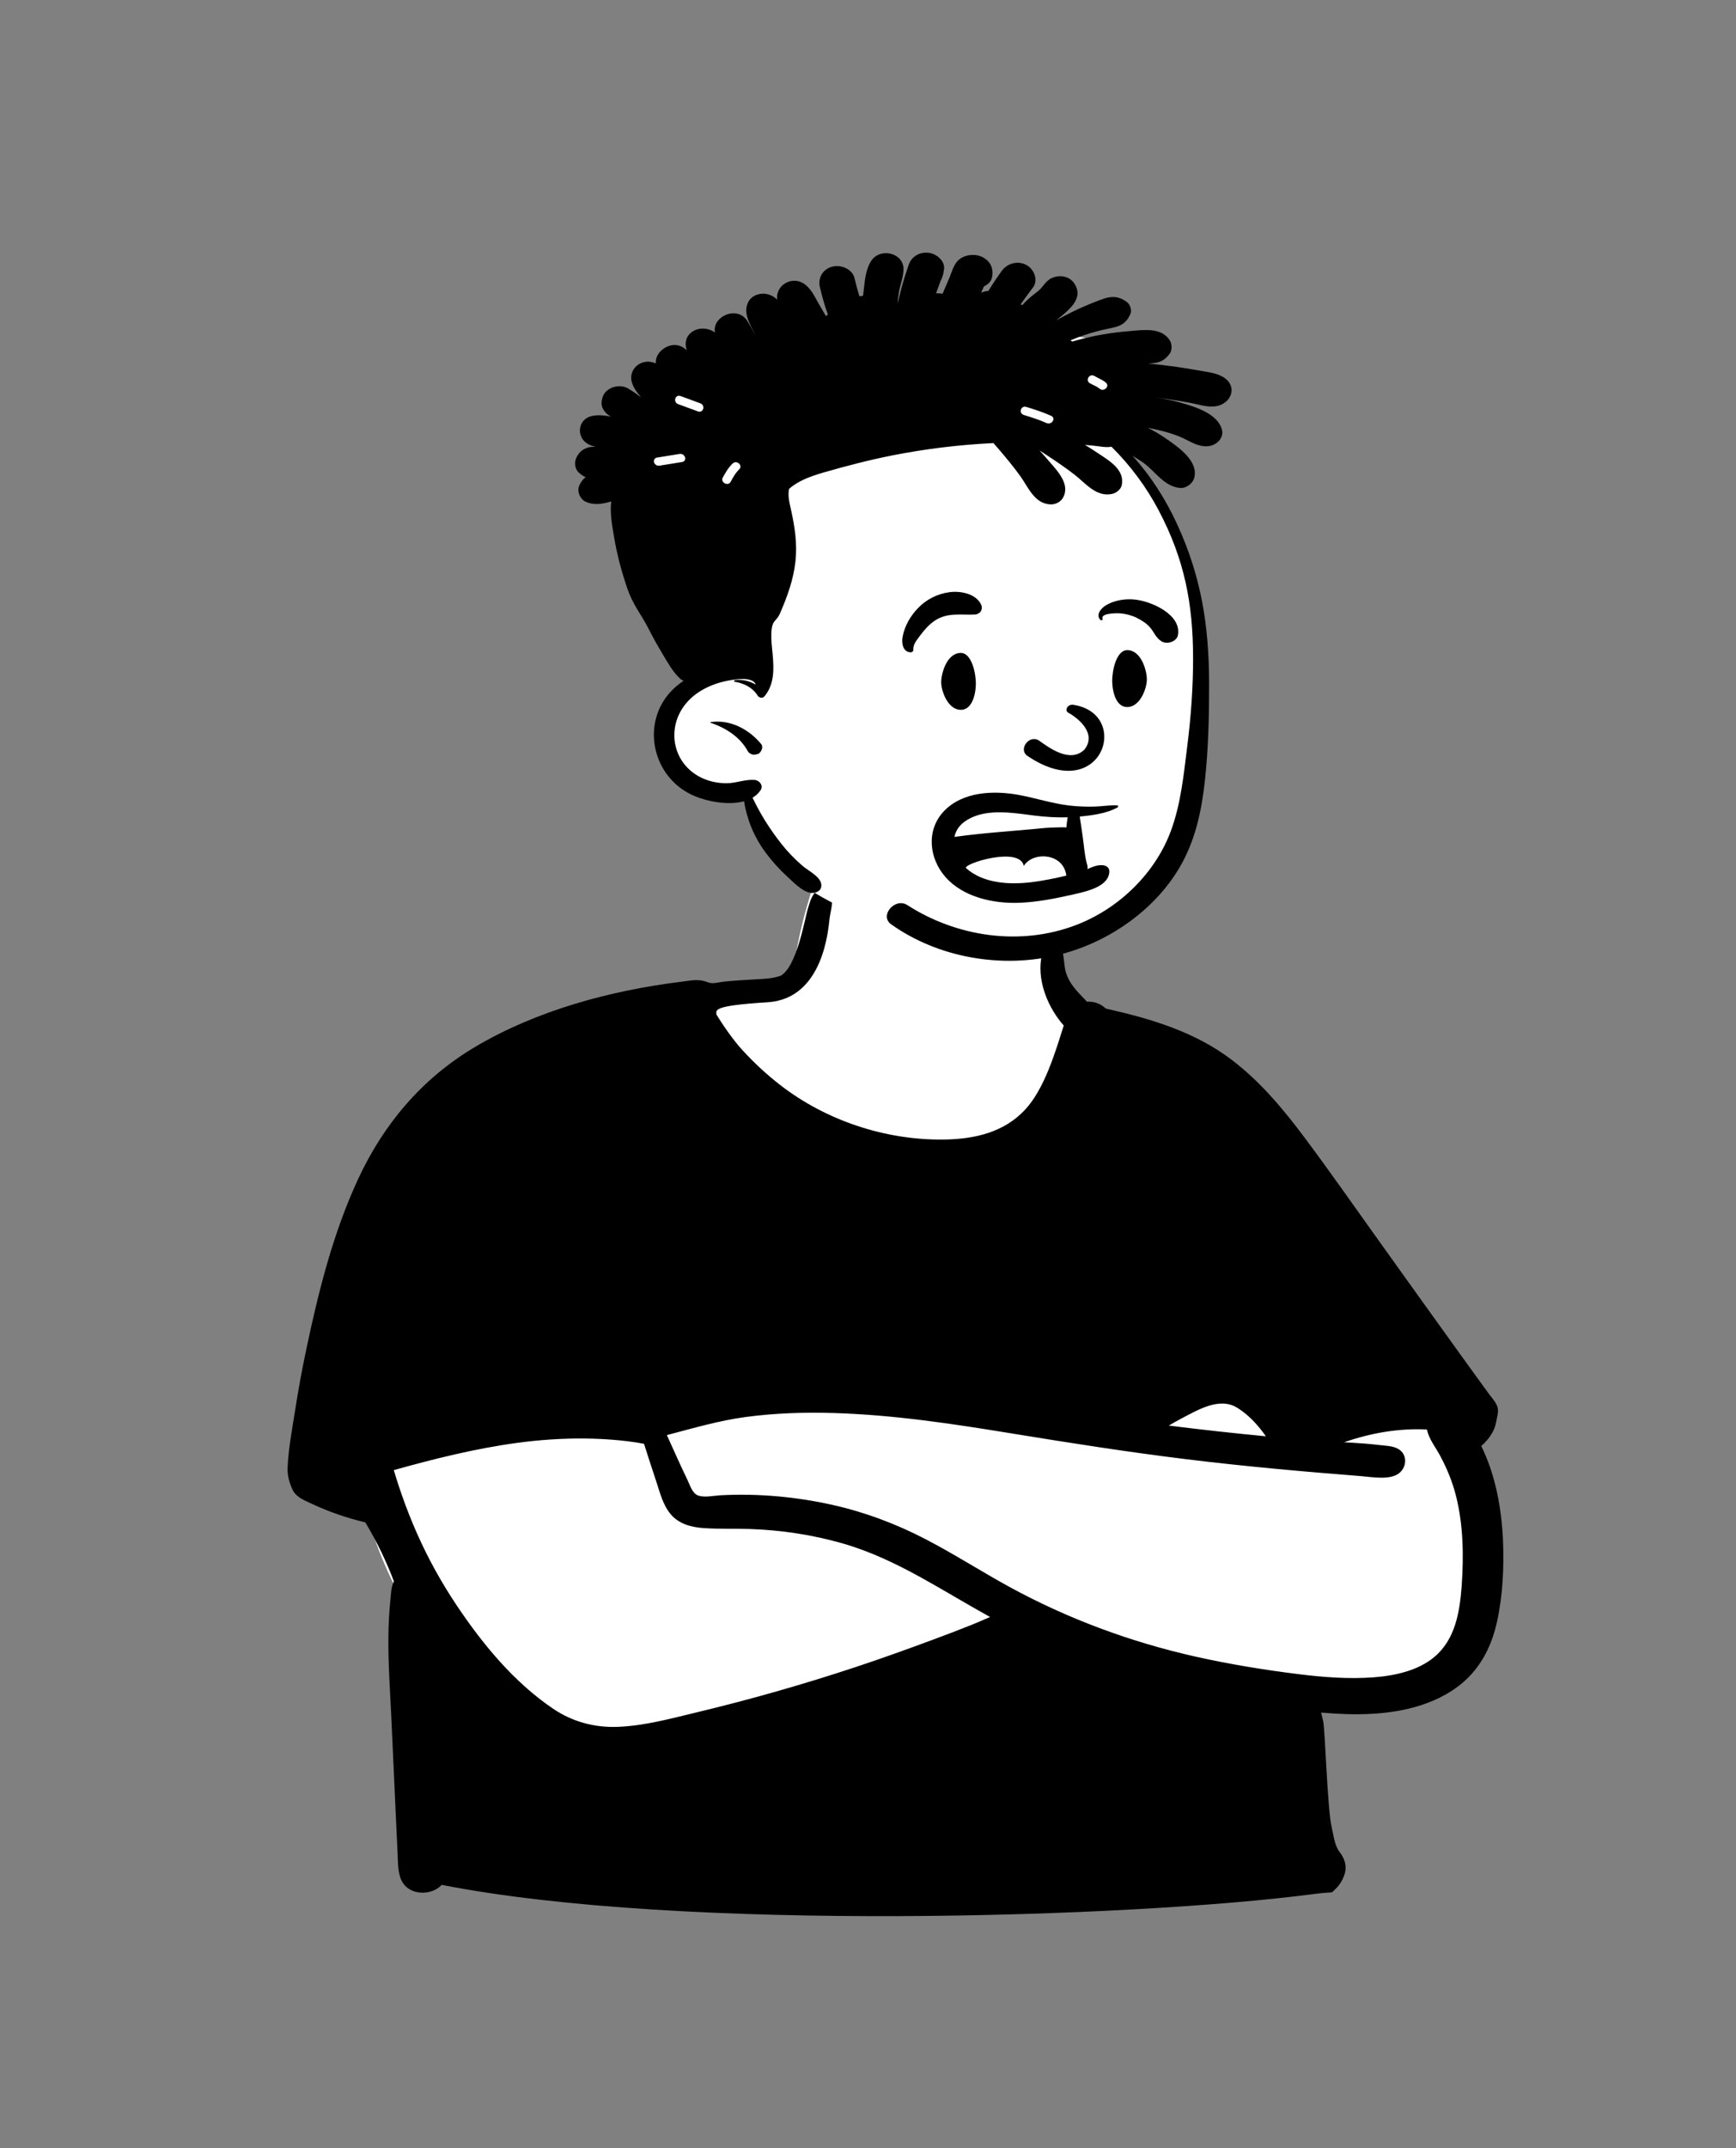 <svg width="186" height="230" viewBox="0 0 186 230" fill="none" xmlns="http://www.w3.org/2000/svg">
<rect x="0" y="0" width="186" height="230" fill="#808080" stroke="none"/>
<path fill-rule="evenodd" clip-rule="evenodd" d="M131.542 128.068C130.127 127.606 128.762 127.071 127.519 126.285C123.936 123.84 121.599 120.16 119.391 116.673C116.281 111.602 114.066 106.199 112.534 100.562C111.876 98.14 111.652 95.332 110.157 93.185C106.768 88.689 96.829 89.271 91.551 90.06C88.017 90.634 87.287 94.259 86.484 96.942C85.816 99.171 85.378 101.426 85.011 103.711C84.137 104.237 83.151 104.665 82.21 105.038C71.963 107.918 70.162 113.258 66.249 121.507C59.638 133.497 41.701 138.191 38.991 152.381C37.246 161.748 42.21 170.561 47.328 178.349C52.095 186.856 58.749 190.938 69.347 188.929C79.287 186.885 88.839 183.465 98.604 180.823C103.334 179.757 108.056 176.984 113.031 177.951C123.282 180.061 133.815 181.054 144.32 180.78C159.07 181.327 159.068 168.348 157.554 158.298C156.494 142.657 147.888 132.614 131.542 128.068Z" fill="white"/>
<path fill-rule="evenodd" clip-rule="evenodd" d="M132.528 150.7C133.761 151.448 134.797 152.581 135.63 153.773C132.155 153.442 128.687 153.06 125.227 152.625C125.68 152.359 126.137 152.1 126.605 151.855C128.311 150.973 130.623 149.546 132.528 150.7ZM74.807 160.115C74.17 159.887 73.924 158.997 73.676 158.487C72.898 156.887 72.188 155.261 71.45 153.646C74.254 152.913 76.981 152.1 79.886 151.709C83.01 151.289 86.18 151.188 89.333 151.282C95.719 151.473 102.046 152.43 108.324 153.456C114.595 154.48 120.866 155.465 127.181 156.237C133.368 156.994 139.574 157.548 145.792 158.035C147 158.129 149.015 158.527 149.986 157.656C150.755 156.966 150.78 155.693 149.818 155.131C149.218 154.782 148.349 154.776 147.664 154.696C146.802 154.594 145.936 154.526 145.068 154.474C144.714 154.452 144.361 154.432 144.007 154.413C146.846 153.431 149.812 152.896 152.89 153.045C153.064 154.015 153.848 155.012 154.277 155.812C155.027 157.207 155.611 158.62 155.995 160.138C156.796 163.31 156.831 166.603 156.605 169.838C156.397 172.536 155.95 175.52 153.642 177.431C151.894 178.877 149.428 179.413 147.141 179.581C144.482 179.777 141.782 179.568 139.145 179.241C135.448 178.783 131.732 178.177 128.107 177.365C121.086 175.791 114.356 173.288 108.147 169.894C105.119 168.239 102.23 166.376 99.16 164.784C96.032 163.162 92.704 161.903 89.21 161.121C85.299 160.247 81.21 159.873 77.191 160.089C76.493 160.127 75.485 160.358 74.807 160.115ZM70.275 158.491C70.686 159.713 71 161.109 71.877 162.137C72.746 163.155 74.057 163.514 75.415 163.604C77.052 163.713 78.709 163.644 80.35 163.7C83.715 163.814 87.035 164.315 90.252 165.234C93.25 166.091 96.033 167.428 98.714 168.91C101.193 170.281 103.6 171.753 106.08 173.12C105.42 173.397 104.767 173.697 104.111 173.958C102.735 174.506 101.35 175.035 99.959 175.55C97.216 176.566 94.462 177.558 91.68 178.479C86.069 180.336 80.366 181.959 74.595 183.342C71.842 184.001 69.05 184.771 66.19 184.881C63.654 184.978 61.306 184.321 59.26 182.939C55.018 180.072 51.644 175.934 48.915 171.852C47.294 169.427 45.88 166.879 44.71 164.244C44.118 162.912 43.582 161.559 43.099 160.191C42.872 159.548 42.657 158.902 42.454 158.253C42.364 157.967 42.278 157.681 42.194 157.394C46.531 156.181 50.92 155.086 55.413 154.477C57.811 154.153 60.241 153.988 62.666 154.012C63.87 154.024 65.073 154.084 66.27 154.198C66.914 154.259 67.556 154.338 68.195 154.435C68.459 154.476 68.73 154.535 69.003 154.579C69.418 155.885 69.838 157.19 70.275 158.491ZM159.94 153.297C160.174 152.864 160.272 152.437 160.356 151.965C160.42 151.605 160.59 151.098 160.441 150.631C160.275 150.107 159.822 149.639 159.497 149.193C159.137 148.699 158.779 148.206 158.42 147.711C157.704 146.723 156.988 145.735 156.274 144.745C153.359 140.704 150.463 136.651 147.562 132.601C144.988 129.007 142.457 125.38 139.805 121.834C137.537 118.802 135.065 115.82 131.96 113.462C128.035 110.48 123.361 109.076 118.479 107.98C117.946 107.472 117.234 107.195 116.472 107.251C115.397 106.133 114.542 105.352 114.154 103.93C113.969 103.249 114.027 101.335 113.303 100.932C112.444 100.453 111.995 101.087 111.758 101.801C110.965 104.19 111.875 107.403 113.97 109.797C113.087 112.593 111.917 116.567 109.83 118.807C107.594 121.206 104.503 121.952 101.168 122.002C94.807 122.095 88.454 119.928 83.602 116.173C82.127 115.031 80.758 113.756 79.519 112.4C78.589 111.383 77.49 109.813 76.763 108.627C76.763 108.164 76.167 107.681 82.231 107.307C88.294 106.933 88.753 99.323 88.888 98.287C88.998 97.446 89.464 96.14 88.817 95.455C88.543 95.163 87.98 95.117 87.632 95.314C86.976 95.688 86.76 96.643 86.554 97.291C86.265 98.2 85.321 103.838 83.531 104.49C82.694 104.796 81.733 104.802 80.847 104.858C79.752 104.928 78.656 104.979 77.566 105.096C77.164 105.139 76.725 105.259 76.329 105.262C76.071 105.264 75.805 105.149 75.555 105.069C74.713 104.796 73.872 105 73.005 105.107C65.337 106.052 57.442 108.208 50.902 112.087C45.138 115.507 41.077 120.424 38.397 126.173C35.663 132.041 34.095 138.386 32.782 144.632C32.342 146.724 31.958 148.827 31.628 150.937C31.308 152.975 30.909 155.059 30.814 157.118C30.776 157.933 30.988 158.69 31.315 159.434C31.683 160.272 32.553 160.602 33.388 160.993C35.22 161.852 37.152 162.518 39.143 162.99C40.359 165.019 41.383 167.126 42.205 169.314C41.9 169.868 41.894 170.696 41.835 171.234C41.69 172.576 41.627 173.925 41.614 175.272C41.588 177.973 41.765 180.672 41.904 183.369C42.045 186.104 42.513 196.897 42.59 198.215C42.649 199.239 42.569 200.671 43.157 201.58C44.061 202.977 46.293 202.93 47.326 201.797C73.005 206.858 121.274 205.333 140.714 202.787C143.244 202.456 142.449 202.823 143.093 202.237C143.575 201.797 143.986 201.044 144.12 200.439C144.298 199.631 144.01 198.899 143.505 198.245C142.975 197.558 142.878 196.444 142.681 195.627C142.215 193.695 141.983 185.208 141.765 184.267C141.698 183.974 141.632 183.664 141.553 183.354C145.119 183.664 148.834 183.664 152.227 182.571C154.151 181.951 155.945 180.977 157.326 179.586C158.998 177.903 159.928 175.783 160.407 173.57C161.024 170.717 161.155 167.762 161.034 164.862C160.865 161.434 160.245 157.958 158.706 154.811C159.212 154.38 159.637 153.86 159.94 153.297Z" fill="black"/>
<path fill-rule="evenodd" clip-rule="evenodd" d="M71.722 42.203C72.567 41.371 73.648 40.752 74.83 40.554C73.75 41.048 72.694 41.564 71.722 42.203ZM70.066 49.374C69.916 48.74 69.816 48.1 69.784 47.46C69.973 47.724 70.275 47.9 70.614 47.99C70.395 48.44 70.209 48.903 70.066 49.374ZM126.635 59.311C125.659 55.587 121.107 48.425 120.031 47.046C118.862 43.633 125.235 40.895 121.769 38.226C120.2 37.022 118.126 36.596 116.181 36.168C102.711 33.203 88.239 34.699 75.746 40.152C73.845 39.785 71.866 40.502 70.484 41.76C63.992 47.742 72.839 58.535 74.774 65.279C78.093 72.798 71.256 74.063 71.989 80.425C72.559 83.712 76.19 84.581 79.255 85.077C79.746 85.183 80.402 85.199 80.561 85.675C81.057 88.453 82.76 91.1 85.045 92.897C84.845 93.44 84.998 94.099 85.702 94.576C92.087 98.926 100.138 101.102 108.102 100.711C117.592 100.245 122.5 95.258 123.684 93.974C130.233 85.867 129.45 75.171 128.114 65.51C127.184 58.78 128.364 65.907 126.635 59.311Z" fill="white"/>
<path fill-rule="evenodd" clip-rule="evenodd" d="M97.372 28.325C97.67 27.471 98.515 26.956 99.481 27.063C100.337 27.155 101.253 27.934 101.149 28.793C101.129 28.959 101.103 29.114 101.072 29.261L101.076 29.262L101.08 29.262L101.059 29.319C100.996 29.593 100.908 29.838 100.777 30.069C100.611 30.513 100.451 30.959 100.293 31.405C100.521 31.396 100.754 31.408 100.991 31.449C101.235 30.875 101.482 30.302 101.726 29.727C101.988 29.113 102.173 28.324 102.691 27.849C103.355 27.242 104.505 27.116 105.314 27.55C106.168 28.007 106.473 28.82 106.287 29.691C106.193 30.136 105.869 30.445 105.468 30.639L105.425 30.66L105.117 31.329C105.211 31.292 105.309 31.258 105.415 31.229C105.581 31.184 105.744 31.156 105.904 31.144C106.344 30.413 106.828 29.703 107.329 29.007C107.904 28.206 109.029 27.865 109.973 28.372C110.817 28.825 111.271 30.014 110.666 30.796C110.206 31.389 109.771 31.994 109.342 32.605C109.415 32.617 109.489 32.632 109.559 32.652C109.592 32.611 109.626 32.571 109.662 32.531C110.129 31.999 110.674 31.6 111.233 31.157C111.756 30.742 111.998 30.089 112.686 29.773C113.551 29.378 114.594 29.567 115.11 30.356C116.215 32.047 114.36 33.281 113.173 34.305C114.205 33.714 115.279 33.175 116.381 32.709C117.001 32.447 117.63 32.194 118.269 31.976C119.216 31.654 119.982 31.757 120.76 32.357C121.107 32.626 121.28 33.214 121.12 33.605C120.81 34.355 120.321 34.811 119.464 35.028C118.861 35.18 118.243 35.283 117.64 35.443C116.629 35.709 115.648 36.034 114.696 36.439C114.764 36.477 114.829 36.519 114.89 36.567C115.6 36.356 116.324 36.174 117.051 36.019C118.257 35.76 119.484 35.584 120.717 35.475L121.126 35.44C122.604 35.31 124.381 35.07 125.288 36.367C125.587 36.794 125.619 37.5 125.288 37.923C124.656 38.736 124.027 38.897 122.98 38.912C124.01 39.012 125.039 39.136 126.063 39.281C126.768 39.38 127.474 39.492 128.176 39.615L128.527 39.678C129.383 39.835 130.338 39.927 131.074 40.381C132.678 41.373 131.925 43.306 130.148 43.512C129.289 43.61 128.335 43.277 127.492 43.122C126.674 42.971 125.852 42.838 125.027 42.721C124.6 42.66 124.173 42.606 123.744 42.557C124.617 42.672 125.482 42.835 126.325 43.065L126.559 43.13C128.188 43.585 130.388 44.31 130.896 45.906C131.204 46.876 130.361 47.721 129.341 47.778C128.392 47.831 127.601 47.312 126.796 46.929C126.209 46.651 125.613 46.444 124.98 46.266C124.326 46.082 123.66 45.93 122.988 45.806C123.556 46.092 124.108 46.407 124.639 46.76L124.883 46.925C126.293 47.888 128.444 49.38 127.947 51.186C127.791 51.755 127.098 52.299 126.433 52.241C124.701 52.093 123.746 50.403 122.44 49.497C122.1 49.261 121.726 49.028 121.335 48.8C123.314 50.964 124.889 53.466 126.087 56.05C128.72 61.734 129.528 66.999 129.547 73.111L129.548 73.3C129.551 76.671 129.468 80.104 129.109 83.461C128.777 86.562 128.167 89.622 126.633 92.43C124.062 97.139 119.053 100.806 113.528 102.202C107.381 103.756 100.51 102.541 95.474 98.955C94.19 98.04 95.893 96.054 97.206 96.898C102.447 100.268 109.225 101.335 115.24 99.055C120.011 97.247 123.854 93.357 125.482 88.878C126.519 86.029 126.821 82.99 127.19 80.021L127.215 79.823C127.606 76.718 127.833 73.591 127.83 70.465C127.825 64.659 126.915 59.88 124.129 54.614C122.819 52.133 121.118 49.839 119.087 47.826C118.471 47.941 117.816 47.78 117.193 47.718C116.875 47.687 116.557 47.657 116.239 47.63C116.564 47.823 116.882 48.023 117.196 48.228L117.606 48.499C118.891 49.343 120.521 50.303 120.191 51.934C120.101 52.375 119.622 52.78 119.157 52.88C117.473 53.248 116.316 51.748 115.178 50.857C114.189 50.083 113.153 49.389 112.099 48.694C111.859 48.538 111.618 48.381 111.375 48.225C111.603 48.469 111.825 48.717 112.042 48.967L112.362 49.339C113.33 50.45 114.727 51.894 113.864 53.335C113.62 53.741 113.098 54.011 112.593 54.003C110.855 53.97 110.164 52.161 109.349 51.02C108.648 50.041 107.886 49.119 107.099 48.197C106.882 47.944 106.664 47.692 106.442 47.439C102.792 47.612 99.155 48.055 95.582 48.762C93.127 49.247 90.713 49.877 88.316 50.565L88.117 50.623C86.82 51.006 85.484 51.496 84.549 52.336C84.416 52.915 84.518 53.526 84.646 54.104L84.745 54.546C85.155 56.396 85.435 58.212 85.226 60.112C85.009 62.071 84.365 63.833 83.579 65.653C83.207 66.511 82.823 66.356 82.691 67.276C82.59 67.977 82.652 68.701 82.721 69.408L82.779 70.008C82.924 71.578 82.997 73.29 81.874 74.585C81.7 74.784 81.326 74.705 81.202 74.506C81.153 74.427 81.101 74.351 81.044 74.277C80.503 73.559 79.673 73.149 78.725 72.991C78.604 72.971 78.651 72.823 78.752 72.811C79.554 72.725 80.314 72.909 80.96 73.288C80.653 72.318 78.284 72.79 77.504 72.978L77.478 72.985C76.506 73.224 75.587 73.612 74.776 74.162C73.146 75.268 72.204 76.993 72.251 78.85C72.299 80.677 73.327 82.364 75.094 83.238C75.947 83.659 76.917 83.863 77.882 83.854C78.889 83.845 79.786 83.44 80.795 83.496C81.379 83.529 81.825 84.103 81.488 84.604C81.263 84.939 80.969 85.202 80.63 85.403C81.457 87.15 82.511 88.817 83.728 90.354C84.401 91.208 85.164 91.995 86.003 92.714C86.659 93.276 88.078 93.926 87.999 94.863C87.971 95.201 87.78 95.407 87.444 95.533C86.4 95.924 85.131 94.576 84.432 93.927L84.376 93.875C83.506 93.08 82.712 92.201 82.021 91.269C80.795 89.613 80.034 87.747 79.719 85.786C78.045 86.248 75.828 85.814 74.462 85.248C70.168 83.47 68.764 78.169 71.374 74.639C71.88 73.956 72.512 73.372 73.233 72.9C73.075 72.82 72.926 72.719 72.794 72.59C72.064 71.879 71.547 70.951 71.035 70.095L70.973 69.993C70.518 69.24 70.089 68.475 69.687 67.698L69.537 67.406C68.639 65.635 67.852 64.861 67.211 62.999C66.595 61.203 66.109 59.372 65.794 57.51L65.711 57.017C65.529 55.937 65.357 54.781 65.489 53.684C64.575 53.958 63.656 54.127 62.751 53.716C62.154 53.445 61.825 52.656 62.029 52.09C62.177 51.673 62.425 51.346 62.739 51.089C62.552 51.002 62.376 50.891 62.221 50.769L62.086 50.661C61.538 50.225 61.499 49.395 61.831 48.848C61.864 48.796 61.897 48.742 61.928 48.69C62.244 48.171 62.898 47.832 63.543 47.841C63.647 47.843 63.752 47.843 63.858 47.841C63.556 47.78 63.261 47.686 62.981 47.527C61.716 46.814 61.875 44.882 63.406 44.541C64.048 44.399 64.757 44.458 65.465 44.61C65.439 44.597 65.413 44.583 65.387 44.568C64.852 44.268 64.404 43.681 64.454 43.078C64.51 42.412 64.744 41.937 65.387 41.587C65.944 41.285 66.733 41.257 67.287 41.587C67.768 41.875 68.24 42.194 68.693 42.536C68.238 42.023 67.843 41.466 67.684 40.874C67.486 40.137 67.816 39.335 68.539 38.946C69.117 38.637 69.726 38.671 70.271 38.91C70.241 38.523 70.344 38.129 70.624 37.779C71.198 37.062 72.242 36.649 73.15 37.172C73.269 37.241 73.428 37.359 73.583 37.504C73.281 36.624 73.554 35.7 74.582 35.303C75.21 35.059 76.059 35.182 76.604 35.602C76.258 33.888 79.018 32.628 80.091 34.399C80.334 34.8 80.575 35.222 80.79 35.654L80.87 35.817L80.878 35.814L80.823 35.695L80.767 35.576C80.469 34.941 80.089 34.281 79.985 33.592C79.832 32.573 80.327 31.606 81.537 31.456C82.161 31.378 82.855 31.639 83.274 32.093C83.048 30.512 84.975 29.363 86.362 30.543C87.019 31.102 87.369 31.919 87.787 32.637C88.023 33.042 88.264 33.445 88.501 33.852C88.561 33.786 88.626 33.72 88.695 33.656C88.344 32.694 88.072 31.707 87.842 30.715C87.624 29.779 88.134 28.808 89.187 28.544C90.144 28.302 91.342 28.843 91.555 29.777C91.706 30.434 91.883 31.084 92.079 31.731C92.213 31.701 92.344 31.68 92.475 31.665C92.486 31.544 92.498 31.422 92.512 31.3L92.563 30.868C92.677 29.88 92.792 28.753 93.355 27.913C94.315 26.478 96.777 27.073 96.803 28.769C96.818 29.646 96.428 30.516 96.293 31.384C96.234 31.763 96.2 32.145 96.18 32.528C96.443 31.258 96.803 30.004 97.22 28.769C97.269 28.621 97.321 28.473 97.372 28.325ZM76.134 77.31C78.294 77.003 80.268 78.108 81.548 79.654C81.781 79.937 81.628 80.336 81.418 80.573C81.266 80.748 81.062 80.769 80.832 80.796C80.568 80.828 80.234 80.632 80.118 80.421C79.295 78.915 77.826 77.963 76.134 77.377C76.103 77.366 76.094 77.316 76.134 77.31ZM79.129 50.32L79.194 50.255C79.631 49.84 78.94 49.205 78.502 49.621C78.041 50.06 77.735 50.593 77.44 51.132C77.159 51.647 78.002 52.102 78.284 51.585L78.413 51.35C78.614 50.985 78.829 50.624 79.129 50.32ZM73.063 49.467C73.682 49.371 73.419 48.507 72.803 48.602C72.004 48.726 71.207 48.866 70.408 48.989C69.789 49.085 70.052 49.949 70.668 49.854C71.468 49.731 72.263 49.59 73.063 49.467ZM109.964 43.567C109.366 43.383 109.109 44.249 109.704 44.431C110.526 44.683 111.342 44.941 112.122 45.29C112.686 45.542 113.182 44.769 112.616 44.516C111.76 44.132 110.867 43.843 109.964 43.567ZM72.922 42.404C72.337 42.19 72.084 43.057 72.662 43.269L74.774 44.044C75.359 44.258 75.613 43.391 75.034 43.179L72.922 42.404ZM117.341 40.299L117.264 40.255C116.734 39.94 116.243 40.716 116.77 41.029C117.08 41.213 117.456 41.337 117.739 41.556L117.798 41.604C118.255 42 118.948 41.368 118.49 40.97C118.154 40.68 117.729 40.518 117.341 40.299Z" fill="black"/>
<path fill-rule="evenodd" clip-rule="evenodd" d="M101.115 86.869C103.111 84.742 106.474 84.594 109.259 85.126C111.046 85.467 112.786 86.036 114.602 86.246C115.449 86.345 116.306 86.374 117.16 86.36C117.999 86.346 118.84 86.191 119.675 86.22C119.804 86.224 119.852 86.379 119.741 86.442C118.594 87.087 117.049 87.294 115.695 87.421C115.699 87.513 115.705 87.602 115.719 87.678C115.756 87.881 115.79 88.083 115.817 88.287C115.878 88.747 115.947 89.206 116.016 89.666C116.151 90.57 116.194 91.503 116.431 92.392L116.473 92.539C116.528 92.726 116.541 92.895 116.522 93.046L116.577 93.024L116.751 92.946L116.865 92.897C117.282 92.72 117.679 92.591 118.169 92.634C118.541 92.667 118.854 92.9 118.856 93.264C118.866 94.902 116.459 95.428 115.082 95.742L114.678 95.833C112.926 96.225 111.137 96.568 109.335 96.65C106.443 96.782 103.192 96.05 101.301 93.9C99.535 91.893 99.212 88.897 101.115 86.869ZM114.249 93.748C113.946 91.283 110.642 91.147 109.691 92.71C109.27 90.531 103.03 92.522 103.518 92.955C105.367 94.597 108.174 94.745 110.586 94.441C111.815 94.286 113.044 94.034 114.249 93.748ZM110.583 87.287L109.752 87.177L109.425 87.136C107.365 86.883 105.05 86.753 103.356 87.963C102.738 88.405 102.39 88.981 102.261 89.6C103.863 89.382 105.471 89.216 107.083 89.078L107.523 89.041C108.532 88.958 109.541 88.87 110.549 88.778L111.265 88.711L111.981 88.643C112.233 88.619 113.932 88.539 114.251 88.593C114.285 88.33 114.33 87.76 114.402 87.504C113.195 87.542 111.994 87.46 110.794 87.314L110.583 87.287ZM114.406 76.27C115.637 76.956 117.513 78.556 116.189 80.256C114.63 81.755 112.386 80.036 111.28 79.259C110.254 78.656 109.102 80.206 110.053 80.91C118.045 86.334 121.288 76.45 115.029 75.464C114.34 75.355 114.084 76.058 114.406 76.27ZM116.609 79.16L116.668 79.13L116.688 79.119C116.723 79.099 116.701 79.101 116.622 79.126L116.563 79.145V79.184C116.579 79.175 116.595 79.169 116.609 79.16ZM100.844 73.066L100.844 73.032C100.846 72.079 101.452 69.903 102.948 69.903C103.883 69.903 104.45 71.384 104.549 72.91L104.552 72.973C104.596 73.922 104.311 75.996 102.948 75.996C101.57 75.996 100.858 74.031 100.844 73.066ZM122.876 72.767L122.877 72.733C122.874 71.78 122.269 69.604 120.772 69.604C119.861 69.604 119.298 71.012 119.18 72.497L119.172 72.612C119.113 73.528 119.378 75.697 120.772 75.697C122.15 75.697 122.862 73.733 122.876 72.767ZM101.698 63.406C102.919 63.236 104.536 63.559 105.106 64.697C105.359 65.205 105.059 65.766 104.42 65.794C102.874 65.861 101.488 65.546 100.131 66.467C99.547 66.864 99.057 67.413 98.645 67.961L98.489 68.169L98.36 68.341C98.08 68.718 97.815 69.127 97.857 69.582C97.869 69.717 97.719 69.845 97.576 69.839C96.687 69.806 96.591 68.784 96.708 68.17C96.926 67.031 97.527 65.962 98.36 65.101C99.236 64.196 100.391 63.588 101.698 63.406ZM118.519 64.788C119.361 64.292 120.439 64.101 121.425 64.174C123.37 64.318 126.634 65.834 126.204 68.012C126.072 68.684 125.053 69.038 124.452 68.665C123.806 68.265 123.649 67.642 123.169 67.118C122.785 66.7 122.299 66.397 121.779 66.14C121.266 65.885 120.673 65.731 120.091 65.675L119.994 65.667C119.643 65.639 117.874 65.647 118.134 66.252C118.185 66.371 117.993 66.465 117.904 66.375C117.362 65.825 117.976 65.108 118.519 64.788Z" fill="black"/>
</svg>
